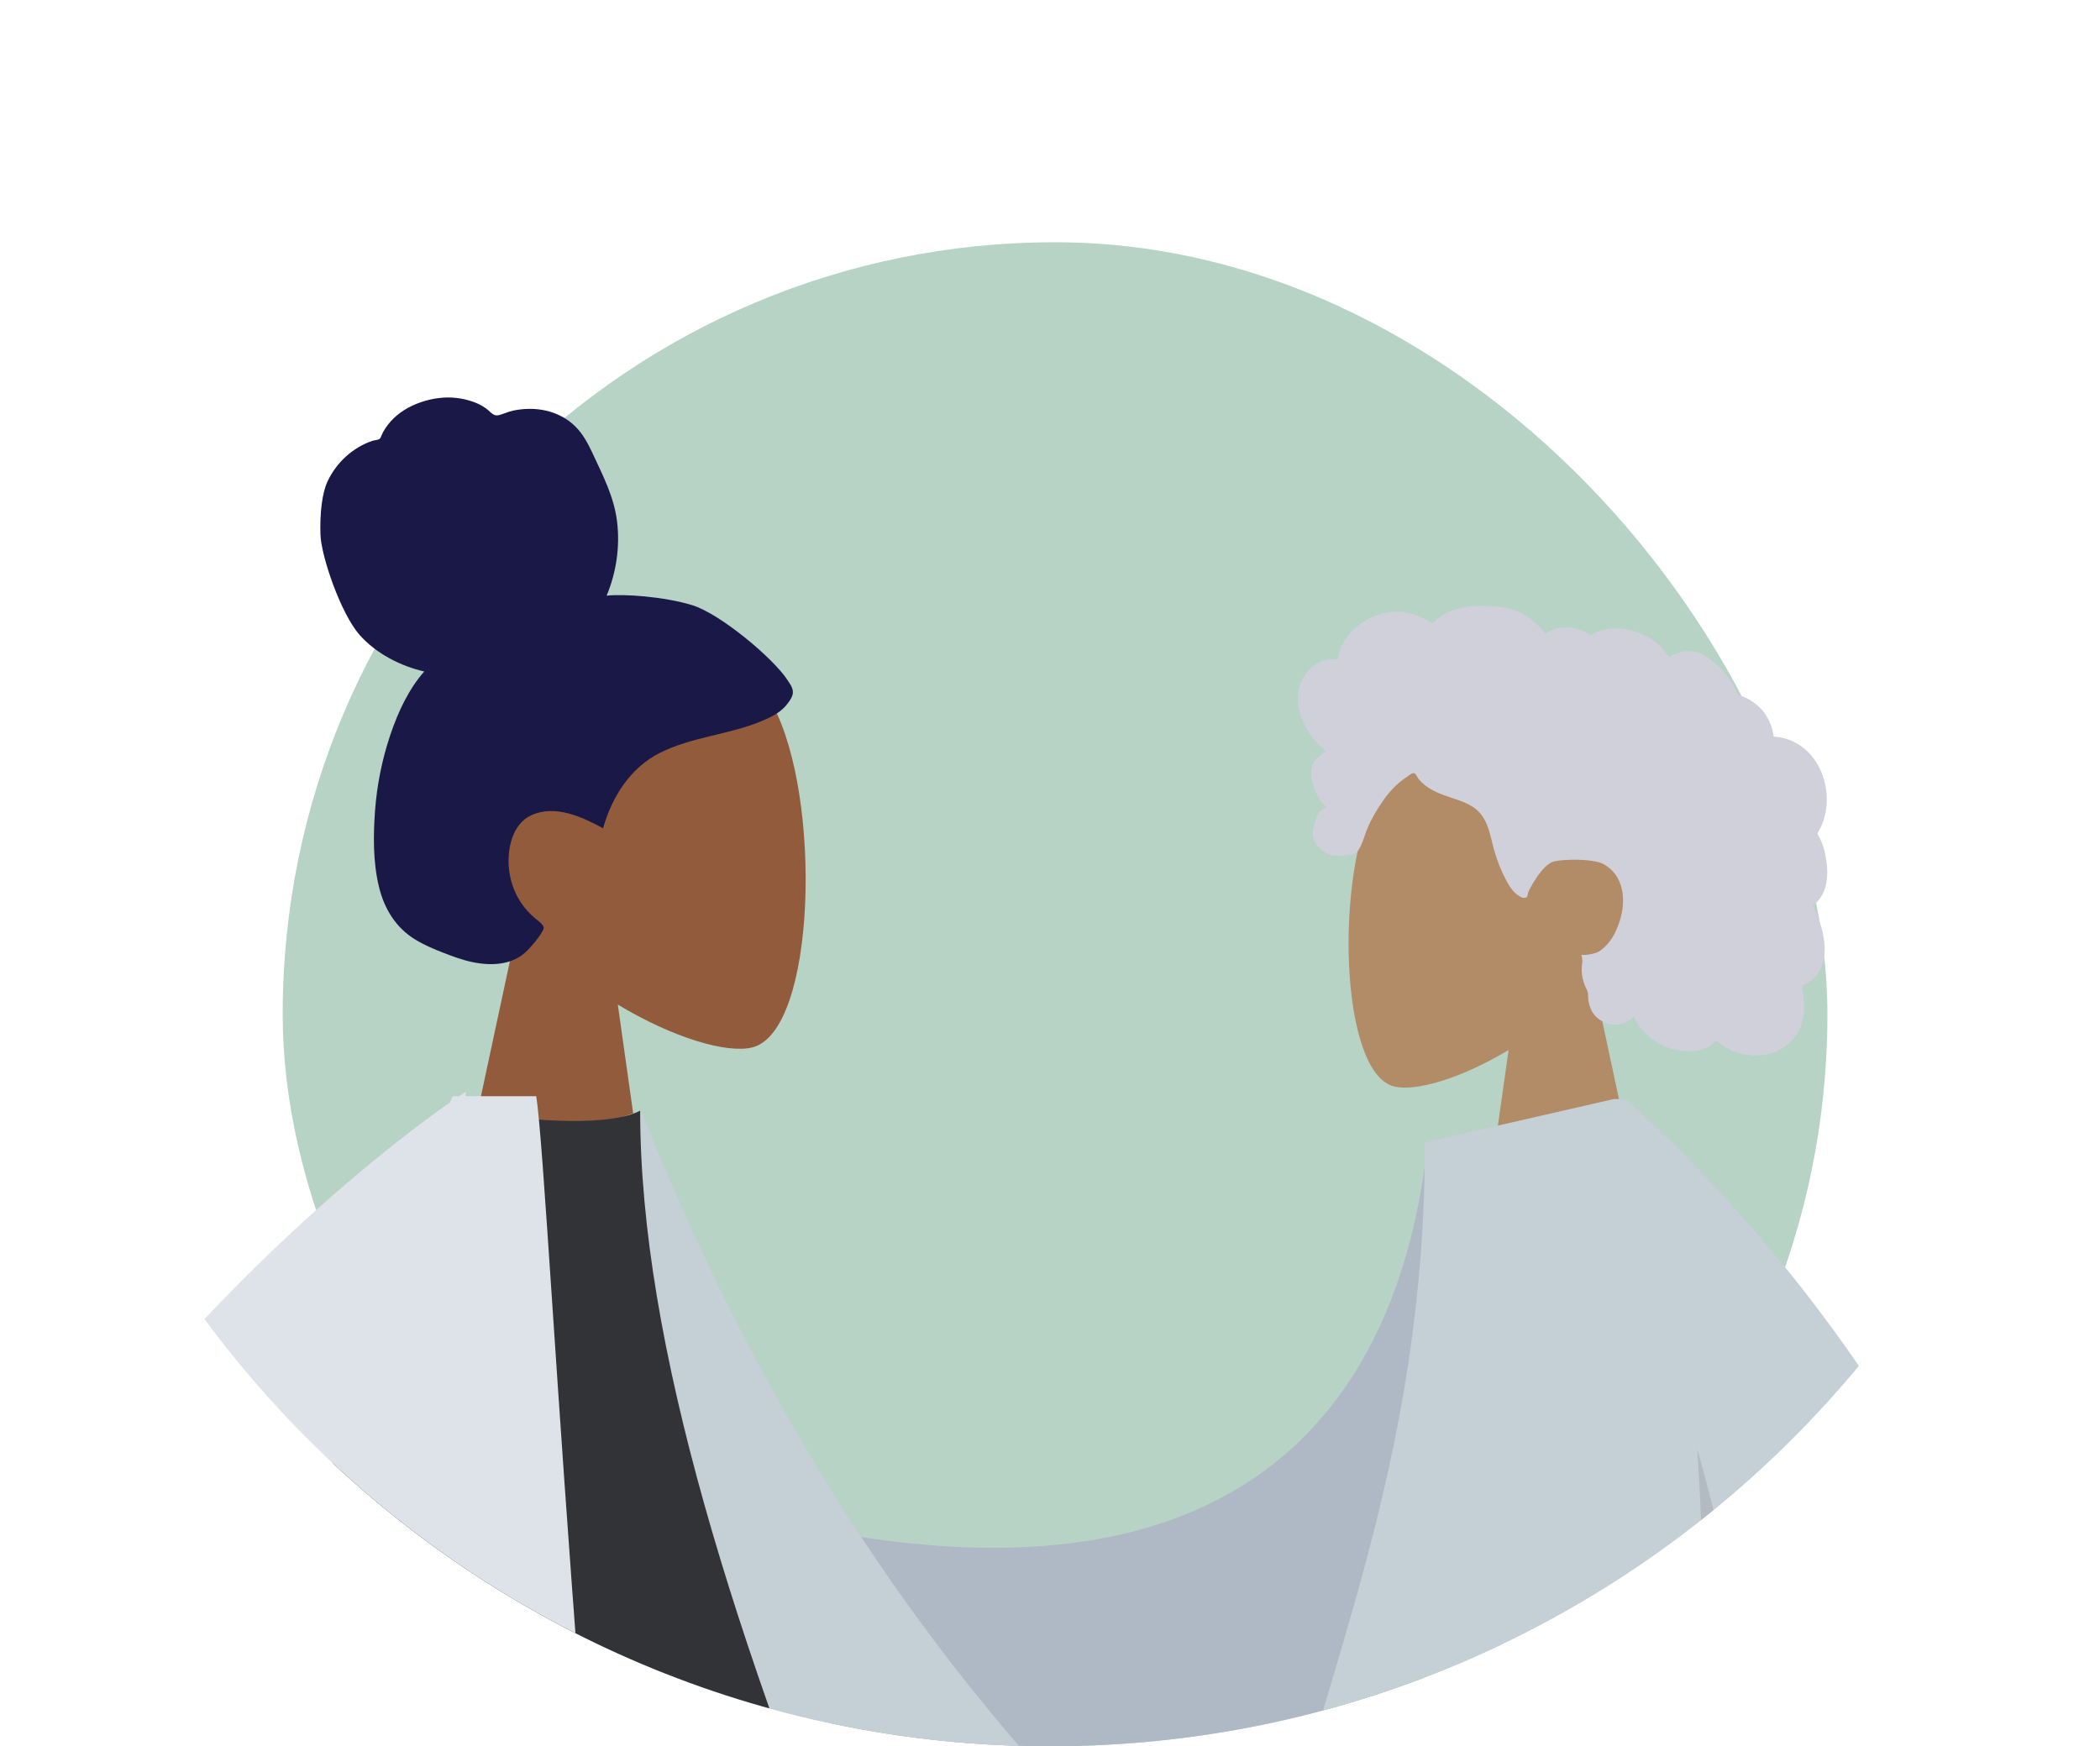<svg width="208" height="173" viewBox="0 0 208 173" fill="none" xmlns="http://www.w3.org/2000/svg">
<g clip-path="url(#clip0_257_591)">
<rect x="28" y="24" width="153" height="153" rx="76.5" fill="#0D6B3C" fill-opacity="0.3"/>
<path fill-rule="evenodd" clip-rule="evenodd" d="M157.809 97.013C161.119 93.128 163.359 88.366 162.985 83.031C161.906 67.658 140.506 71.04 136.344 78.799C132.181 86.558 132.675 106.239 138.055 107.626C140.201 108.179 144.771 106.824 149.423 104.02L146.503 124.677H163.744L157.809 97.013Z" fill="#B28B67"/>
<path fill-rule="evenodd" clip-rule="evenodd" d="M128.706 68.042C129.063 66.787 130.023 65.713 131.317 65.394C131.631 65.317 131.955 65.286 132.278 65.299C132.394 65.303 132.426 65.337 132.48 65.256C132.521 65.196 132.522 65.049 132.538 64.978C132.589 64.759 132.654 64.542 132.733 64.331C133.004 63.611 133.459 62.974 134.008 62.437C135.034 61.433 136.42 60.74 137.86 60.614C138.649 60.546 139.431 60.674 140.177 60.93C140.562 61.063 140.937 61.228 141.301 61.411C141.411 61.466 141.767 61.735 141.877 61.718C141.998 61.699 142.243 61.397 142.342 61.321C143.564 60.383 145.073 60.014 146.595 60.026C148.314 60.038 149.968 60.124 151.401 61.172C151.705 61.393 151.994 61.636 152.269 61.892C152.414 62.026 152.554 62.166 152.688 62.312C152.768 62.399 152.847 62.489 152.923 62.581C153.051 62.737 153.031 62.789 153.21 62.68C153.9 62.261 154.699 62.065 155.504 62.164C155.982 62.222 156.447 62.366 156.889 62.555C157.039 62.619 157.387 62.876 157.548 62.878C157.706 62.881 158.05 62.643 158.213 62.582C159.098 62.256 160.051 62.175 160.981 62.326C161.94 62.482 162.882 62.865 163.694 63.393C164.085 63.648 164.426 63.929 164.7 64.308C164.818 64.471 164.925 64.644 165.059 64.795C165.137 64.883 165.293 64.975 165.335 65.087C165.31 65.019 166.384 64.606 166.485 64.579C167.025 64.438 167.575 64.467 168.103 64.641C169.097 64.968 169.952 65.701 170.655 66.454C171.016 66.84 171.332 67.267 171.6 67.722C171.728 67.94 171.846 68.164 171.953 68.393C172.005 68.504 172.04 68.643 172.108 68.743C172.197 68.871 172.256 68.874 172.417 68.93C173.23 69.215 173.972 69.698 174.537 70.349C175.108 71.009 175.479 71.821 175.634 72.677C175.643 72.727 175.649 72.936 175.678 72.963C175.719 73.001 175.882 72.984 175.944 72.991C176.158 73.016 176.371 73.054 176.581 73.103C176.968 73.195 177.345 73.33 177.701 73.506C179.091 74.194 180.084 75.482 180.571 76.932C181.081 78.454 181.072 80.198 180.462 81.691C180.363 81.932 180.246 82.166 180.109 82.388C180.024 82.524 179.997 82.524 180.052 82.667C180.113 82.826 180.225 82.98 180.297 83.135C180.534 83.641 180.7 84.178 180.805 84.726C180.976 85.625 181.061 86.57 180.892 87.476C180.813 87.897 180.676 88.308 180.467 88.683C180.361 88.874 180.236 89.055 180.095 89.222C180.022 89.31 179.944 89.393 179.863 89.472C179.817 89.518 179.756 89.558 179.716 89.608C179.62 89.732 179.6 89.63 179.649 89.812C179.719 90.067 179.876 90.318 179.973 90.565C180.072 90.82 180.162 91.079 180.244 91.34C180.411 91.868 180.552 92.407 180.64 92.954C180.809 94.005 180.779 95.125 180.282 96.09C180.069 96.502 179.764 96.865 179.394 97.146C179.213 97.284 179.017 97.403 178.812 97.5C178.706 97.55 178.571 97.572 178.523 97.674C178.471 97.784 178.548 98.002 178.565 98.125C178.718 99.194 178.795 100.317 178.477 101.364C178.185 102.329 177.54 103.181 176.703 103.745C175.08 104.84 172.892 104.778 171.187 103.902C170.742 103.674 170.326 103.39 169.955 103.056C169.01 104.327 167.066 104.287 165.685 103.925C163.965 103.473 162.585 102.277 161.789 100.705C160.702 102.029 158.419 101.6 157.665 100.164C157.481 99.812 157.371 99.425 157.317 99.033C157.289 98.826 157.307 98.618 157.286 98.414C157.258 98.153 157.084 97.9 156.984 97.648C156.789 97.157 156.668 96.651 156.663 96.121C156.661 95.845 156.696 95.576 156.722 95.302C156.745 95.055 156.677 94.825 156.638 94.582C157.079 94.654 157.617 94.535 158.033 94.407C158.44 94.282 158.823 93.951 159.11 93.649C159.779 92.948 160.187 92.029 160.467 91.114C161.08 89.106 160.828 86.697 158.809 85.595C157.868 85.081 155.049 85.083 153.929 85.337C152.75 85.604 151.415 88.204 151.349 88.448C151.308 88.599 151.329 88.786 151.19 88.887C150.884 89.109 150.381 88.724 150.156 88.534C149.767 88.207 149.49 87.771 149.25 87.329C148.727 86.367 148.305 85.335 148.007 84.281C147.777 83.469 147.63 82.631 147.33 81.84C147.031 81.052 146.561 80.348 145.828 79.902C145.032 79.417 144.119 79.161 143.245 78.856C142.378 78.554 141.526 78.184 140.854 77.543C140.707 77.402 140.563 77.252 140.444 77.086C140.35 76.955 140.258 76.704 140.115 76.621C139.892 76.491 139.568 76.828 139.376 76.95C138.427 77.552 137.636 78.392 136.997 79.31C136.363 80.223 135.842 81.101 135.419 82.121C135.105 82.877 134.909 83.845 134.357 84.464C134.11 84.741 132.278 84.908 131.685 84.667C131.091 84.425 130.426 83.798 130.227 83.405C130.023 83.003 129.974 82.561 130.061 82.121C130.113 81.862 130.217 81.62 130.274 81.365C130.323 81.151 130.366 80.949 130.47 80.753C130.668 80.382 131.005 80.116 131.411 80.004C130.988 79.614 130.638 79.148 130.395 78.627C130.143 78.085 129.93 77.427 129.869 76.832C129.82 76.349 129.896 75.849 130.16 75.434C130.438 74.999 130.929 74.715 131.354 74.444C130.705 73.936 130.149 73.318 129.692 72.634C128.804 71.304 128.255 69.628 128.706 68.042Z" fill="#D0D0DB"/>
<path fill-rule="evenodd" clip-rule="evenodd" d="M107.707 155.796L79.345 151.927C73.671 148.772 68.451 146.635 63.686 145.518C62.345 145.479 60.212 145.966 63.39 148.616C66.568 151.265 69.792 154.196 69.226 155.61C68.66 157.024 65.704 156.498 65.215 158.672C64.888 160.122 69.685 160.358 79.605 159.379L102.618 168.503L107.707 155.796ZM196.804 162.361L181.074 162.42C198.322 201.235 207.316 221.558 208.055 223.389C209.717 227.508 206.199 233.782 204.695 237.154C209.594 239.346 209.072 231.227 215.252 234.102C220.893 236.727 225.185 241.482 231.702 237.461C232.503 236.966 233.381 235.105 231.26 233.65C225.974 230.026 218.358 223.683 217.328 221.595C215.925 218.748 209.084 199.003 196.804 162.361Z" fill="#997659"/>
<path fill-rule="evenodd" clip-rule="evenodd" d="M153.718 112.472L141.402 113.292C138.368 140.734 121.847 158.068 84.856 152.2L79.941 187.538C114.515 192.007 144.836 178.165 151.05 140.688C152.659 130.986 153.929 120.889 153.718 112.472Z" fill="#AFB9C5"/>
<path fill-rule="evenodd" clip-rule="evenodd" d="M159.794 108.892L141.134 113.165C141.134 145.261 130.91 165.738 125.666 189.335H176.062C176.772 197.489 177.208 205.87 177.436 214.477H215.171C206.62 168.98 188.571 133.781 161.026 108.88H159.804L159.794 108.892Z" fill="#C5CFD6"/>
<path fill-rule="evenodd" clip-rule="evenodd" d="M168.111 143.547C169.41 163.547 168.646 178.81 165.82 189.335H176.062C174.656 173.182 172.175 157.92 168.111 143.547Z" fill="black" fill-opacity="0.1"/>
<g clip-path="url(#clip1_257_591)">
<path fill-rule="evenodd" clip-rule="evenodd" d="M61.192 99.52C66.653 102.815 72.019 104.407 74.538 103.757C80.854 102.128 81.434 78.999 76.547 69.88C71.661 60.762 46.537 56.788 45.271 74.854C44.832 81.124 47.462 86.72 51.348 91.286L44.38 123.795H64.62L61.192 99.52Z" fill="#915B3C"/>
<path fill-rule="evenodd" clip-rule="evenodd" d="M68.553 59.95C65.787 59.105 61.773 58.819 60.084 59.013C61.044 56.709 61.425 54.142 61.115 51.642C60.812 49.213 59.729 47.145 58.726 44.978C58.264 43.979 57.74 42.986 56.959 42.222C56.164 41.444 55.156 40.93 54.1 40.685C53.02 40.434 51.89 40.455 50.808 40.682C50.329 40.783 49.9 41.002 49.43 41.124C48.949 41.249 48.716 40.948 48.366 40.645C47.526 39.915 46.293 39.555 45.228 39.426C44.034 39.282 42.796 39.462 41.657 39.855C40.549 40.237 39.484 40.858 38.683 41.763C38.327 42.166 38.003 42.624 37.792 43.13C37.706 43.338 37.691 43.461 37.484 43.537C37.293 43.608 37.069 43.61 36.871 43.677C34.961 44.325 33.326 45.802 32.438 47.7C31.918 48.807 31.673 50.756 31.739 52.941C31.807 55.126 33.778 60.826 35.621 62.905C37.266 64.761 39.684 65.986 42.018 66.522C40.469 68.294 39.438 70.509 38.675 72.761C37.847 75.208 37.335 77.751 37.145 80.341C36.965 82.802 36.949 85.405 37.525 87.813C38.064 90.066 39.217 91.914 41.142 93.086C42.024 93.623 42.972 94.026 43.927 94.395C44.867 94.758 45.81 95.112 46.795 95.315C48.66 95.701 50.808 95.635 52.244 94.149C52.762 93.614 53.331 92.941 53.709 92.287C53.845 92.052 53.926 91.898 53.761 91.668C53.564 91.392 53.244 91.181 52.99 90.966C51.542 89.738 50.647 88.098 50.421 86.149C50.191 84.171 50.722 81.619 52.642 80.756C55.014 79.691 57.624 80.914 59.731 82.053C60.627 78.89 62.465 76.041 65.349 74.59C68.537 72.984 72.197 72.796 75.475 71.419C76.329 71.06 77.199 70.652 77.827 69.921C78.091 69.615 78.398 69.219 78.504 68.814C78.641 68.283 78.299 67.838 78.035 67.424C76.633 65.229 71.319 60.794 68.553 59.95Z" fill="#191847"/>
<path fill-rule="evenodd" clip-rule="evenodd" d="M54.243 113.101L63.498 110.037C76.053 141.433 94.778 171.809 126.063 197.467L118.326 210.828C90.832 194.616 64.804 182.021 54.243 157.694C50.698 149.529 53.953 122.864 54.243 113.101Z" fill="#C5CFD6"/>
<path fill-rule="evenodd" clip-rule="evenodd" d="M22.453 201.46C22.453 201.46 62.222 205.681 85.059 201.46C86.946 201.112 87.243 197.95 86.368 195.805C72.746 162.395 63.406 133.243 63.406 110.037C59.657 111.929 50.283 110.604 50.283 110.604C33.489 134.519 25.77 161.958 22.453 201.46Z" fill="#323337"/>
<path fill-rule="evenodd" clip-rule="evenodd" d="M45.47 108.6C45.904 108.308 46.133 108.162 46.133 108.162L46.108 108.6H53.107C53.459 110.67 53.974 118.344 54.725 129.534C57.455 170.196 63.301 257.284 75.744 290.612H-10.112C-8.3 252.721 5.655 207.409 20.112 168.934C9.444 179.559 -3.014 197.369 -13.083 227.016L-29.165 222.884C-12.776 152.192 35.24 115.735 44.556 109.228C44.647 109.017 44.738 108.808 44.828 108.6H45.47Z" fill="#DDE3E9"/>
</g>
</g>
<defs>
<clipPath id="clip0_257_591">
<path d="M0 0H208V69C208 126.438 161.438 173 104 173V173C46.562 173 0 126.438 0 69V0Z" fill="white"/>
</clipPath>
<clipPath id="clip1_257_591">
<rect width="253" height="363" fill="white" transform="translate(-72 36)"/>
</clipPath>
</defs>
</svg>
